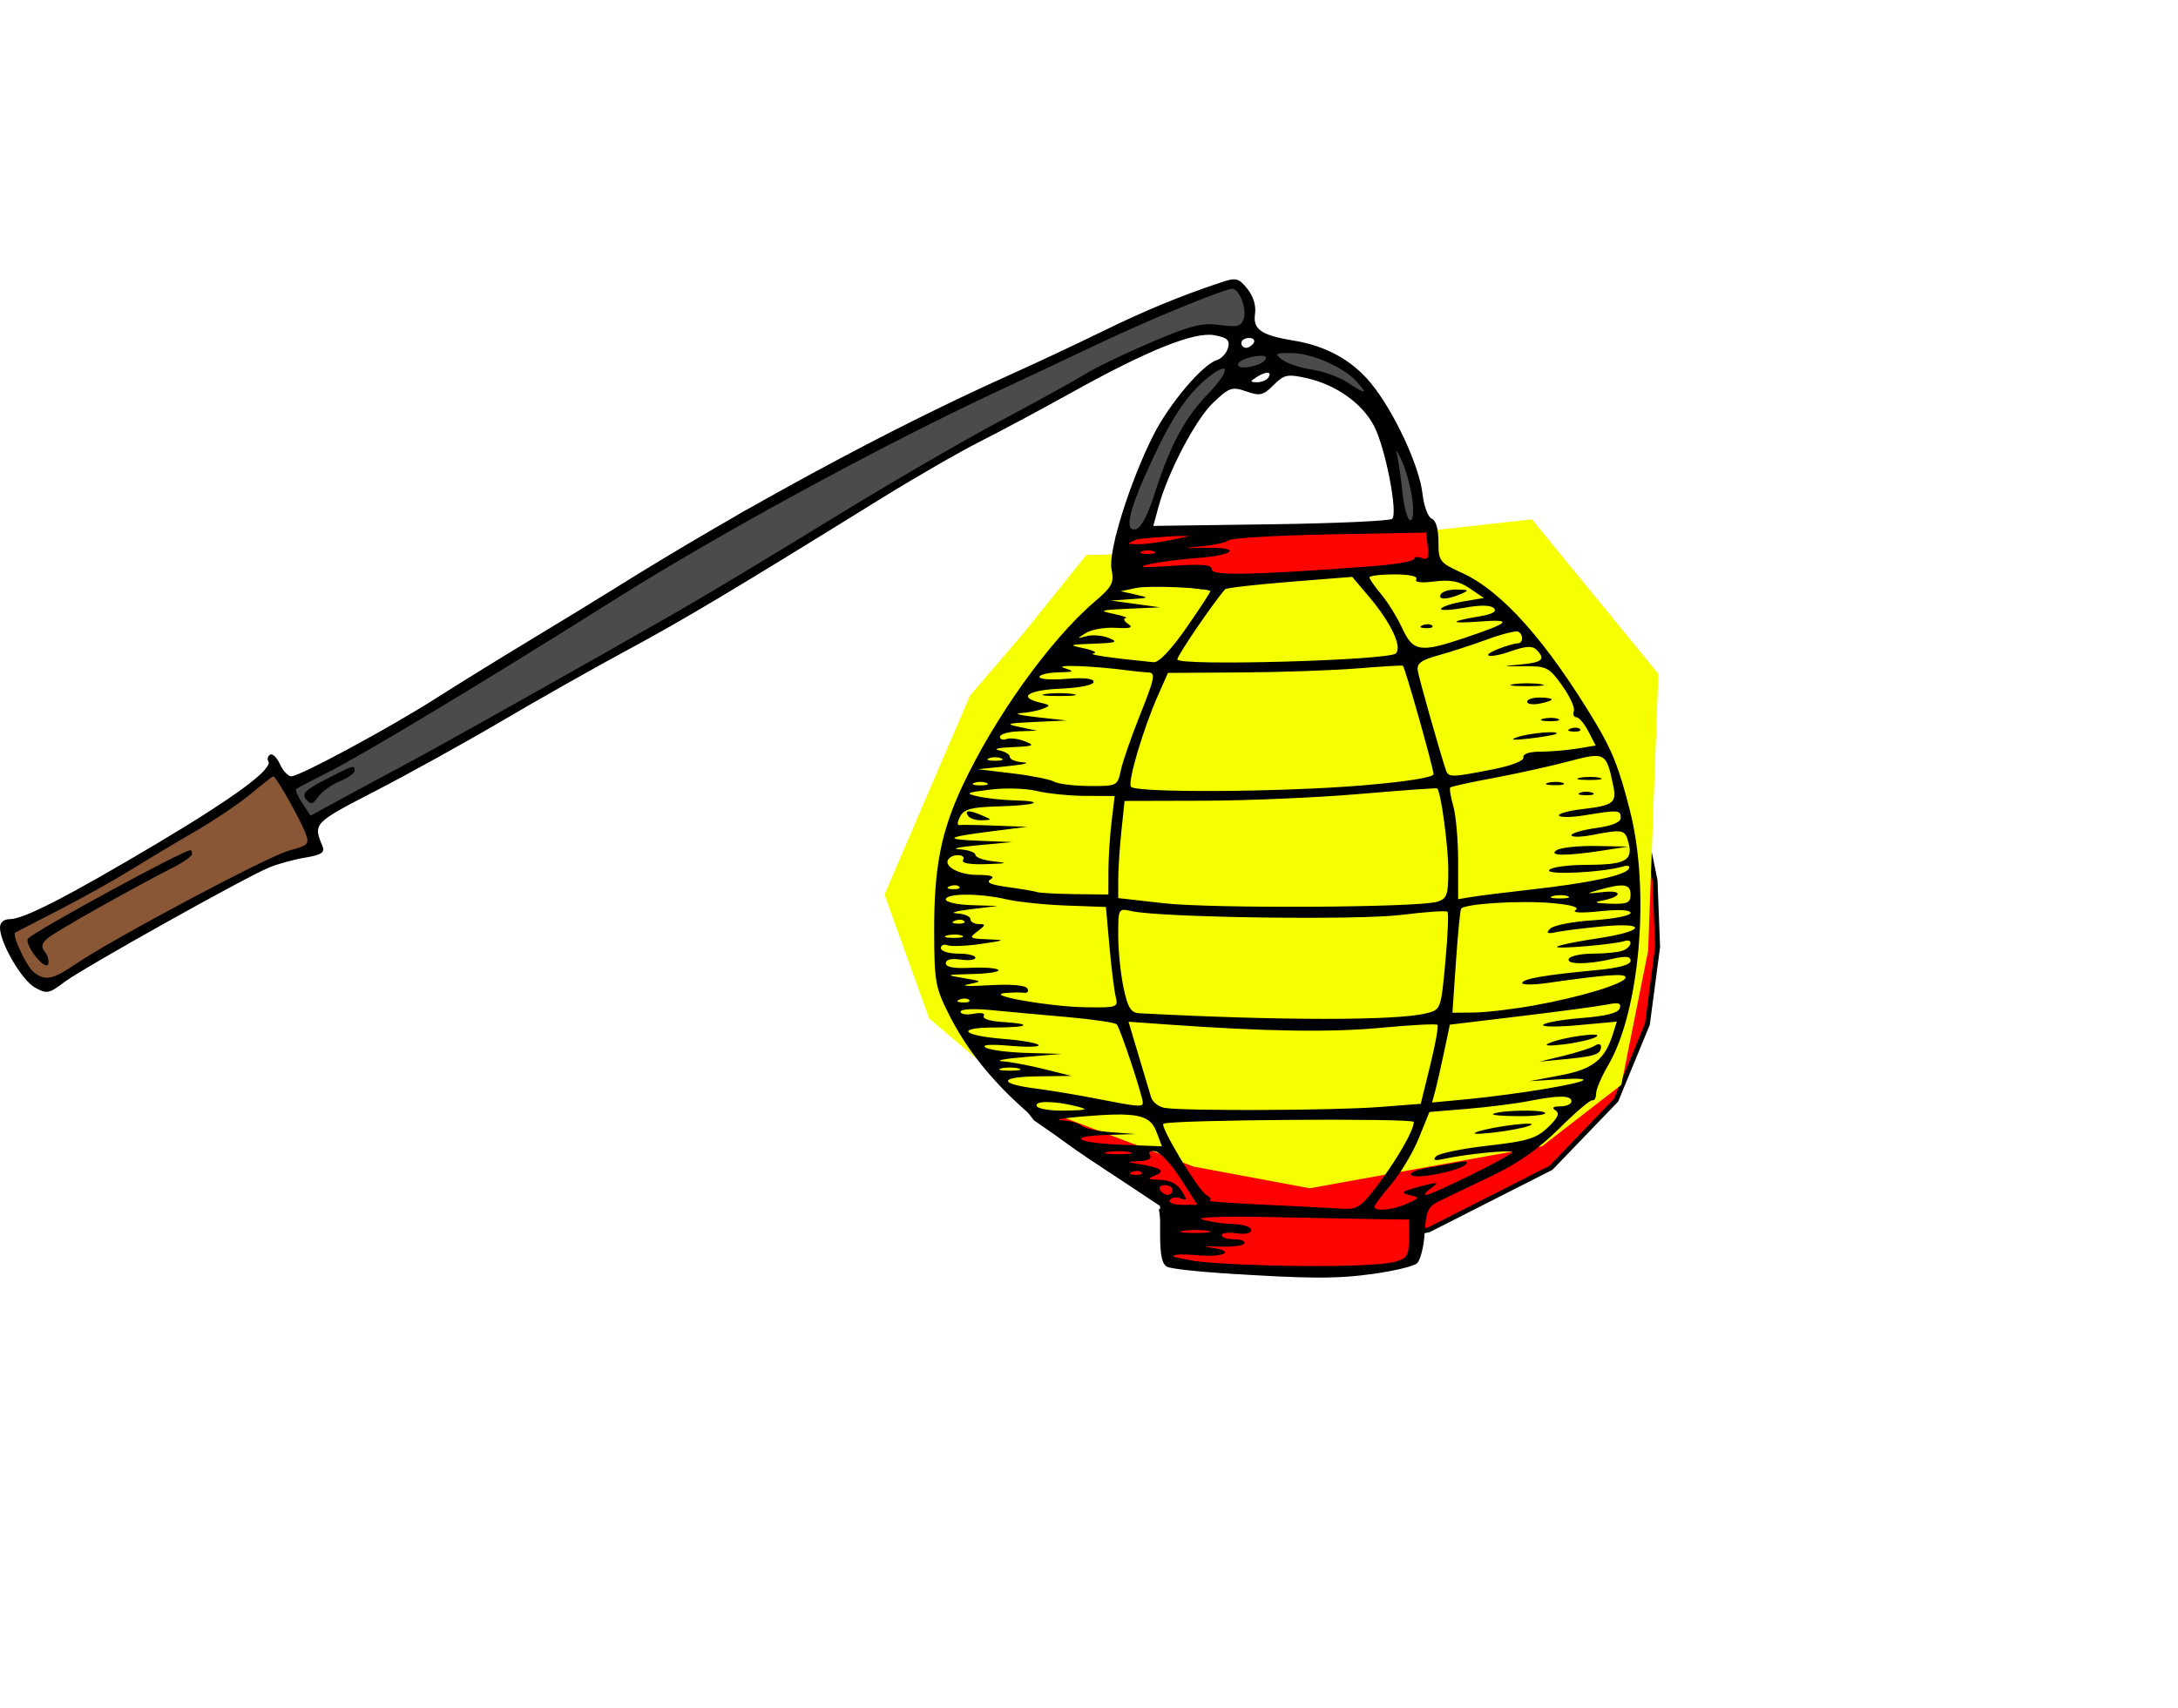<?xml version="1.0" encoding="UTF-8" standalone="no"?>
<!-- Created with Inkscape (http://www.inkscape.org/) -->

<svg
   xmlns:dc="http://purl.org/dc/elements/1.1/"
   xmlns:cc="http://creativecommons.org/ns#"
   xmlns:rdf="http://www.w3.org/1999/02/22-rdf-syntax-ns#"
   xmlns:svg="http://www.w3.org/2000/svg"
   xmlns="http://www.w3.org/2000/svg"
   xmlns:sodipodi="http://sodipodi.sourceforge.net/DTD/sodipodi-0.dtd"
   xmlns:inkscape="http://www.inkscape.org/namespaces/inkscape"
   id="svg11088"
   version="1.1"
   inkscape:version="0.48.4 r9939"
   width="500.076"
   height="392.21"
   sodipodi:docname="Lantern.svg">
  <defs
     id="defs11092">
    <filter
       inkscape:collect="always"
       id="filter11774"
       x="-0.307"
       width="1.615"
       y="-0.409"
       height="1.817"
       color-interpolation-filters="sRGB">
      <feGaussianBlur
         inkscape:collect="always"
         stdDeviation="4.931"
         id="feGaussianBlur11776" />
    </filter>
    <filter
       id="filter11778"
       inkscape:label="Glow"
       width="1.55"
       height="1.5"
       x="-0.25"
       y="-0.25"
       inkscape:menu="Shadows and Glows"
       inkscape:menu-tooltip="Glow of object's own color at the edges"
       color-interpolation-filters="sRGB">
      <feGaussianBlur
         id="feGaussianBlur11780"
         in="SourceAlpha"
         stdDeviation="2.821"
         result="blur" />
      <feColorMatrix
         id="feColorMatrix11782"
         result="bluralpha"
         type="matrix"
         values="-1 0 0 0 1 0 -1 0 0 1 0 0 -1 0 1 0 0 0 0.5 0 " />
      <feOffset
         id="feOffset11784"
         in="bluralpha"
         dx="4"
         dy="4"
         result="offsetBlur" />
      <feMerge
         id="feMerge11786"
         result="fbSourceGraphic">
        <feMergeNode
           id="feMergeNode11788"
           in="offsetBlur" />
        <feMergeNode
           id="feMergeNode11790"
           in="SourceGraphic" />
      </feMerge>
      <feColorMatrix
         result="fbSourceGraphicAlpha"
         in="fbSourceGraphic"
         values="0 0 0 -1 0 0 0 0 -1 0 0 0 0 -1 0 0 0 0 1 0"
         id="feColorMatrix11806" />
      <feGaussianBlur
         id="feGaussianBlur11808"
         stdDeviation="5"
         result="result91"
         in="fbSourceGraphic" />
      <feComposite
         id="feComposite11810"
         in2="result91"
         in="fbSourceGraphic"
         operator="over" />
    </filter>
    <filter
       inkscape:collect="always"
       id="filter11838"
       x="-0.671"
       width="2.343"
       y="-0.776"
       height="2.553"
       color-interpolation-filters="sRGB">
      <feGaussianBlur
         inkscape:collect="always"
         stdDeviation="43.94"
         id="feGaussianBlur11840" />
    </filter>
  </defs>
  <sodipodi:namedview
     pagecolor="#ffffff"
     bordercolor="#666666"
     borderopacity="1"
     objecttolerance="10"
     gridtolerance="10"
     guidetolerance="10"
     inkscape:pageopacity="0"
     inkscape:pageshadow="2"
     inkscape:window-width="1254"
     inkscape:window-height="740"
     id="namedview11090"
     showgrid="false"
     inkscape:zoom="0.68192216"
     inkscape:cx="247.35479"
     inkscape:cy="196.56283"
     inkscape:window-x="3"
     inkscape:window-y="22"
     inkscape:window-maximized="0"
     inkscape:current-layer="svg11088"
     fit-margin-top="0"
     fit-margin-left="0"
     fit-margin-right="0"
     fit-margin-bottom="0" />
  <path
     style="fill:#895735;fill-opacity:1;stroke:none"
     d="m 1.076,213.698 5.278,8.797 4.692,4.105 35.186,-20.525 17.007,-7.624 9.383,-3.519 -10.556,-19.939 -5.278,7.624 -15.834,8.797 -23.458,14.075 z"
     id="path11100"
     inkscape:connector-curvature="0" />
  <path
     style="fill:#4b4b4b;fill-opacity:1;stroke:none"
     d="m 66.171,179.685 4.692,10.556 10.556,-6.451 58.057,-32.841 49.261,-29.322 66.267,-37.532 20.525,-8.21 9.53,0.733 2.492,-4.252 -2.639,-7.037 -16.42,4.692 -40.464,18.18 -57.471,29.322 -49.847,31.668 -37.532,22.871 z"
     id="path11610"
     inkscape:connector-curvature="0"
     sodipodi:nodetypes="cccccccccccccccc" />
  <path
     style="fill:#4b4b4b;fill-opacity:1;stroke:none"
     d="m 257.612,122.743 7.464,-1.244 -1.244,-2.073 5.805,-15.343 7.464,-10.367 4.976,-7.464 12.026,-2.488 14.099,4.147 9.538,10.367 3.732,21.978 6.22,-0.415 -4.976,-16.587 -10.782,-17.831 -9.123,-4.147 -12.026,-1.659 -8.708,2.488 -10.58,9.68 -11.397,20.177 z"
     id="path11612"
     inkscape:connector-curvature="0"
     sodipodi:nodetypes="ccccccccccccccccccc" />
  <path
     style="fill:#ff0000;fill-opacity:1;stroke:#000000;stroke-width:1px;stroke-linecap:butt;stroke-linejoin:miter;stroke-opacity:1;filter:url(#filter11778)"
     d="m 231.64,114.052 17.757,1.296 29.553,-1.944 15.036,-1.167 8.555,3.759 8.166,7.907 5.833,5.703 11.406,16.98 4.277,10.888 2.981,14.647 0.518,13.48 -2.074,15.684 -6.351,15.424 -13.221,13.739 -24.757,12.573 -4.407,0.907 -44.847,-1.167 -2.852,-3.5 -12.702,-8.425 -15.036,-10.369 -10.24,-13.091 -4.666,-9.98 -1.167,-12.832 2.074,-15.295 5.055,-14.517 6.481,-11.147 13.999,-18.276 z"
     id="path11614"
     inkscape:connector-curvature="0"
     transform="matrix(1.131,0,0,1.131,-3.633,3.032)" />
  <path
     style="fill:#f6ff00;fill-opacity:1;stroke:none;filter:url(#filter11774)"
     d="m 250.395,197.488 -4.033,7.699 0.367,12.098 9.165,4.033 18.697,0.367 7.332,-2.933 2.933,-9.532 0,-10.632 -10.998,-4.033 -13.565,-1.833 z"
     id="path11768"
     inkscape:connector-curvature="0"
     transform="matrix(1.131,0,0,1.131,-3.633,3.032)" />
  <path
     style="fill:#f6ff00;fill-opacity:1;stroke:none;filter:url(#filter11838)"
     d="m 245.509,234.206 -32.923,-12.443 -20.739,-17.628 -9.073,-25.146 17.369,-40.44 10.888,-12.702 12.702,-15.813 31.886,-0.778 58.587,-6.481 25.664,31.367 -2.074,56.254 -5.444,27.219 -16.072,12.443 -47.18,8.555 z"
     id="path11812"
     inkscape:connector-curvature="0"
     transform="matrix(1.131,0,0,1.131,-3.633,3.032)" />
  <path
     style="fill:#ff0400;fill-opacity:1;stroke:#000000;stroke-width:1.131px;stroke-linecap:butt;stroke-linejoin:miter;stroke-opacity:1"
     d="m 266.735,278.246 1.659,10.782 14.514,2.903 31.93,0 9.538,-2.073 0,-11.611 -11.196,0.829 z"
     id="path11842"
     inkscape:connector-curvature="0" />
  <path
     style="fill:#ff0400;fill-opacity:1;stroke:#000000;stroke-width:1.131px;stroke-linecap:butt;stroke-linejoin:miter;stroke-opacity:1"
     d="m 256.783,123.572 0.829,8.293 18.246,2.903 29.857,-3.317 24.051,-1.244 -1.659,-9.952 -17.002,0.415 -34.003,1.244 z"
     id="path11844"
     inkscape:connector-curvature="0" />
  <path
     style="fill:#000000"
     d="m 280.502,292.396 c -5.91,-0.384 -11.509,-1.026 -12.442,-1.426 -1.247,-0.534 -1.697,-2.581 -1.697,-7.716 l 0,-6.989 -8.524,-5.158 c -20.512,-12.412 -32.891,-24.198 -39.871,-37.96 -3.205,-6.319 -3.445,-7.644 -3.479,-19.229 -0.044,-14.544 1.532,-22.739 6.376,-33.164 7.323,-15.762 20.205,-33.777 30.382,-42.488 4.135,-3.539 4.591,-4.406 3.966,-7.533 -0.812,-4.06 4.171,-20.024 9.62,-30.818 3.607,-7.146 11.207,-16.147 14.521,-17.199 1.12,-0.355 2.294,-1.634 2.61,-2.841 0.46,-1.757 -0.162,-2.333 -3.117,-2.887 -4.612,-0.865 -15.338,3.441 -32.859,13.193 -6.834,3.804 -16.243,8.839 -20.909,11.189 -4.666,2.35 -14.944,8.275 -22.841,13.167 -34.206,21.188 -45.251,27.786 -58.033,34.668 -7.465,4.019 -20.445,11.352 -28.843,16.295 -8.398,4.943 -21.541,12.224 -29.205,16.18 -14.185,7.322 -14.279,7.419 -12.131,12.615 0.621,1.503 -0.157,2.024 -3.998,2.673 -2.623,0.443 -6.349,1.467 -8.278,2.276 -5.783,2.423 -42.8,23.147 -46.948,26.284 -3.563,2.695 -4.07,2.789 -6.787,1.267 C 4.994,225.101 0.021,216.586 4.7031068e-5,213.07 -0.007,211.831 0.847,211.09 2.283,211.09 c 3.176,0 13.35,-5.233 33.708,-17.339 17.663,-10.503 26.695,-17.153 25.632,-18.873 -0.326,-0.527 -0.149,-1.232 0.392,-1.566 0.541,-0.335 1.557,0.648 2.256,2.184 0.7,1.536 1.875,2.792 2.613,2.792 1.939,0 22.634,-11.163 33.207,-17.913 4.977,-3.177 14.648,-9.155 21.491,-13.285 6.843,-4.13 15.496,-9.417 19.229,-11.75 30.091,-18.809 63.281,-36.781 90.488,-48.998 6.221,-2.793 16.005,-7.383 21.741,-10.199 9.693,-4.758 18.012,-8.197 27.319,-11.293 3.46,-1.151 4.023,-1.014 6.031,1.466 1.38,1.705 2.045,3.893 1.764,5.808 -0.516,3.517 1.45,4.881 8.748,6.069 7.535,1.226 13.52,4.512 17.854,9.801 5.32,6.492 11.13,18.956 11.862,25.442 0.316,2.802 1.267,5.361 2.113,5.686 0.955,0.367 1.539,2.369 1.539,5.283 0,4.517 0.207,4.788 5.532,7.231 9.064,4.158 19.261,15.614 30.448,34.21 3.946,6.559 5.526,10.585 8.017,20.437 4.63,18.308 2.252,45.945 -5.02,58.354 -1.53,2.612 -2.783,5.548 -2.783,6.526 0,0.978 -0.382,1.665 -0.848,1.528 -0.467,-0.138 -3.907,2.789 -7.644,6.504 -4.739,4.71 -9.532,8.054 -15.835,11.048 -4.972,2.361 -10.312,4.923 -11.867,5.693 -2.384,1.179 -2.881,2.311 -3.166,7.208 -0.186,3.195 -0.994,6.353 -1.795,7.018 -0.801,0.665 -5.281,1.741 -9.955,2.391 -8.501,1.182 -14.708,1.155 -34.852,-0.156 z m 39.871,-2.636 c 2.711,-0.758 3.111,-1.434 3.111,-5.271 l 0,-4.402 -5.373,-0.064 c -2.955,-0.035 -14.28,-0.257 -25.167,-0.492 -11.479,-0.249 -18.606,-0.032 -16.967,0.516 1.555,0.52 4.736,0.996 7.069,1.058 2.333,0.062 4.242,0.68 4.242,1.372 0,0.756 -1.356,1.06 -3.393,0.761 -1.866,-0.274 -3.393,-0.077 -3.393,0.437 0,0.514 1.303,0.935 2.895,0.935 1.592,0 2.625,0.436 2.296,0.968 -0.329,0.533 -3.031,0.854 -6.005,0.715 -2.974,-0.139 -3.742,-0.035 -1.707,0.232 6.073,0.797 3.086,2.328 -3.383,1.735 -3.285,-0.301 -5.599,-0.152 -5.142,0.333 1.966,2.087 44.164,3.053 50.918,1.165 z m -42.966,-7.076 c -1.391,-0.268 -3.936,-0.275 -5.656,-0.015 -1.719,0.26 -0.581,0.48 2.529,0.488 3.111,0.008 4.517,-0.204 3.126,-0.473 z m 39.122,-10.798 c 4.504,-6.038 8.086,-12.337 8.086,-14.218 0,-0.915 -56.447,-0.503 -57.507,0.42 -0.777,0.677 7.988,15.24 9.813,16.306 1.036,0.605 1.374,1.218 0.752,1.363 -0.622,0.145 5.231,0.566 13.008,0.936 7.776,0.37 15.777,0.776 17.778,0.902 3.182,0.2 4.197,-0.518 8.069,-5.709 z m 6.505,4.549 c 3.009,-1.371 3.016,-1.398 0.49,-1.994 -2.107,-0.498 -1.687,-0.837 2.376,-1.918 4.35,-1.158 4.676,-1.122 2.741,0.297 -1.208,0.886 -1.774,1.611 -1.259,1.611 1.431,0 19.856,-9.112 19.856,-9.82 0,-0.632 -10.7,0.427 -15.835,1.567 -2.011,0.446 -2.497,0.271 -1.681,-0.608 0.63,-0.68 5.966,-1.782 11.857,-2.449 9.136,-1.035 11.172,-1.655 13.844,-4.215 2.3,-2.204 2.756,-3.24 1.716,-3.901 -0.945,-0.6 -0.569,-0.905 1.128,-0.917 1.4,-0.009 2.545,-0.526 2.545,-1.148 0,-1.415 -2.873,-1.433 -9.841,-0.065 -2.986,0.586 -9.33,1.389 -14.099,1.784 l -8.67,0.718 -2.451,6.038 c -1.348,3.321 -4.191,8.071 -6.317,10.555 -2.126,2.484 -3.866,4.818 -3.866,5.185 0,1.146 4.276,0.733 7.468,-0.721 z m 0.968,-6.605 c -0.32,-0.517 1.342,-1.25 3.692,-1.628 2.35,-0.378 5.546,-0.949 7.101,-1.268 1.834,-0.376 2.43,-0.197 1.697,0.512 -1.619,1.563 -11.796,3.506 -12.489,2.385 z m 15.317,-9.944 c 3.934,-1.286 14.712,-2.529 11.877,-1.37 -1.244,0.509 -5.062,1.233 -8.483,1.609 -3.825,0.421 -5.132,0.329 -3.393,-0.239 z m 3.488,-4.018 c 0.86,-0.85 11.129,-1.13 11.934,-0.325 0.435,0.435 -2.178,0.791 -5.807,0.791 -3.629,0 -6.386,-0.21 -6.127,-0.466 z m -71.688,14.887 c -2.087,-3.266 -4.707,-6.114 -5.823,-6.33 -1.247,-0.241 -1.734,0.086 -1.263,0.848 0.48,0.776 -0.421,1.297 -2.411,1.394 -3.025,0.147 -3.042,0.176 -0.35,0.621 5.347,0.883 6.461,1.631 3.959,2.66 -1.919,0.789 -1.746,0.942 1.142,1.01 2.197,0.051 3.941,0.94 4.919,2.506 1.32,2.114 1.287,2.339 -0.257,1.746 -0.975,-0.374 -2.073,-0.193 -2.441,0.402 -0.37,0.599 0.89,1.082 2.825,1.082 l 3.493,0 -3.794,-5.938 z m -1.928,2.545 c 0,-0.622 -0.794,-1.131 -1.763,-1.131 -0.97,0 -1.449,0.509 -1.064,1.131 0.384,0.622 1.178,1.131 1.763,1.131 0.585,0 1.064,-0.509 1.064,-1.131 z m -7.093,-4.077 c -0.376,-0.376 -1.351,-0.416 -2.168,-0.089 -0.902,0.361 -0.634,0.629 0.683,0.683 1.192,0.049 1.86,-0.218 1.485,-0.594 z m -2.804,-4.639 c -1.4,-0.27 -3.69,-0.27 -5.09,0 -1.4,0.27 -0.255,0.49 2.545,0.49 2.799,0 3.945,-0.221 2.545,-0.49 z m 6.222,-4.686 c -1.486,-3.936 -4.515,-4.544 -17.251,-3.462 -4.355,0.37 -6.365,0.753 -4.468,0.85 1.897,0.098 3.933,0.656 4.524,1.241 0.591,0.585 3.62,1.257 6.73,1.493 l 5.656,0.43 -6.571,0.204 c -9.514,0.295 -7.068,1.839 3.573,2.256 l 9.077,0.355 -1.271,-3.367 z m -18.382,-5.827 c -5.103,-1.298 -9.851,-1.298 -9.049,0 0.384,0.622 3.341,1.071 6.571,0.997 5.043,-0.115 5.393,-0.256 2.478,-0.997 z m 69.511,0.171 9.562,-0.736 2.17,-8.816 c 1.194,-4.849 1.943,-9.043 1.664,-9.322 -0.278,-0.278 -6.064,0.021 -12.856,0.664 -11.514,1.091 -26.505,0.869 -48.792,-0.722 l -9.28,-0.662 2.301,7.732 c 1.266,4.253 2.567,8.594 2.891,9.648 0.324,1.054 1.683,2.13 3.02,2.391 3.869,0.756 38.82,0.631 49.319,-0.177 z m -54.256,-1.019 c -0.028,-1.582 -5.237,-17.223 -5.984,-17.97 -0.408,-0.408 -5.461,-1.156 -11.228,-1.662 -5.767,-0.506 -13.666,-1.229 -17.555,-1.607 -4.089,-0.397 -7.069,-0.244 -7.069,0.363 0,0.578 1.348,0.793 2.996,0.478 1.746,-0.334 2.718,-0.123 2.33,0.505 -0.373,0.603 1.407,1.2 4.04,1.356 7.428,0.438 6.448,1.288 -1.485,1.288 -9.158,0 -7.661,1.875 2.102,2.632 3.935,0.305 7.498,0.925 7.918,1.377 0.42,0.452 -2.511,0.538 -6.513,0.192 -4.545,-0.394 -6.668,-0.245 -5.656,0.395 0.891,0.564 5.183,1.125 9.538,1.246 l 7.918,0.221 -8.483,0.724 c -4.666,0.398 -6.956,0.837 -5.09,0.975 1.866,0.138 6.193,0.95 9.614,1.804 l 6.221,1.553 -7.702,0.096 c -8.922,0.111 -9.222,1.688 -0.532,2.796 3.284,0.419 9.534,1.461 13.889,2.315 9.706,1.905 10.749,1.995 10.73,0.923 z m 91.989,-3.088 c 10.786,-1.812 12.273,-2.789 3.41,-2.242 l -6.592,0.407 7.166,-1.356 c 7.427,-1.405 10.157,-3.598 12.03,-9.663 l 0.819,-2.652 -8.876,0.81 c -4.882,0.445 -8.484,0.398 -8.004,-0.105 0.479,-0.503 4.511,-1.201 8.959,-1.551 5.462,-0.43 8.256,-1.147 8.607,-2.21 0.395,-1.195 -0.265,-1.412 -2.738,-0.901 -1.792,0.37 -10.686,1.568 -19.765,2.661 l -16.507,1.987 -1.317,6.266 c -0.724,3.446 -1.642,7.47 -2.04,8.942 l -0.723,2.676 8.367,-0.792 c 4.602,-0.436 12.344,-1.46 17.204,-2.277 z m 4.736,-7.693 c 3.111,-0.758 6.292,-1.79 7.069,-2.293 0.799,-0.517 1.414,-0.423 1.414,0.216 0,1.739 -1.317,2.211 -7.983,2.858 l -6.156,0.598 5.656,-1.378 z m -3.393,-2.891 c 3.272,-1.42 12.847,-2.686 10.745,-1.421 -0.933,0.562 -4.242,1.332 -7.352,1.712 -3.603,0.44 -4.835,0.334 -3.393,-0.291 z m -121.876,5.823 c -1.089,-0.284 -2.87,-0.284 -3.959,0 -1.089,0.284 -0.198,0.517 1.979,0.517 2.177,0 3.068,-0.233 1.979,-0.517 z m 93.599,-12.648 c 3.384,-0.837 3.396,-0.871 4.412,-11.821 0.56,-6.04 0.78,-11.221 0.487,-11.514 -0.292,-0.292 -5.078,0.035 -10.633,0.728 -9.995,1.246 -55.178,0.614 -61.85,-0.865 -3.103,-0.688 -3.111,-0.675 -3.111,5.607 0,3.463 0.551,8.867 1.225,12.008 0.998,4.654 1.679,5.735 3.676,5.84 32.439,1.706 58.936,1.713 65.793,0.017 z m 24.679,-1.801 c 10.792,-1.924 21.13,-5.082 21.13,-6.456 0,-0.967 -4.572,-0.644 -17.815,1.26 -3.266,0.47 -5.938,0.487 -5.938,0.038 0,-0.951 5.209,-1.866 16.684,-2.93 5.405,-0.502 8.2,-1.243 8.2,-2.176 0,-1.056 -1.076,-1.165 -4.242,-0.43 -5.788,1.344 -10.756,1.298 -9.897,-0.092 0.384,-0.622 2.918,-1.131 5.63,-1.131 2.712,0 5.736,-0.309 6.72,-0.687 2.103,-0.807 2.451,-2.842 0.375,-2.194 -2.57,0.802 -16.117,1.937 -15.476,1.297 0.345,-0.345 4.542,-1.21 9.325,-1.922 10.856,-1.615 11.678,-3.739 1.062,-2.747 -4.199,0.392 -8.907,0.978 -10.463,1.301 -2.213,0.46 -2.533,0.288 -1.474,-0.789 0.745,-0.757 5.198,-1.624 9.897,-1.925 4.699,-0.302 8.543,-1.056 8.543,-1.677 0,-0.71 -2.624,-0.852 -7.069,-0.383 -4.208,0.443 -6.463,0.34 -5.572,-0.255 0.984,-0.657 -0.858,-1.213 -5.373,-1.623 -7.284,-0.66 -20.241,0.147 -20.899,1.302 -0.216,0.379 -0.751,5.906 -1.19,12.282 l -0.798,11.594 4.898,-0.04 c 2.694,-0.022 8.878,-0.749 13.742,-1.616 z m -95.957,-2.021 c -0.345,-1.4 -0.991,-6.609 -1.435,-11.577 l -0.809,-9.032 -9.049,-0.327 c -4.977,-0.18 -11.183,-0.824 -13.791,-1.431 -6.154,-1.432 -13.921,-1.416 -13.921,0.028 0,0.622 2.672,1.214 5.938,1.315 l 5.938,0.184 -6.221,0.762 c -3.422,0.419 -4.821,0.845 -3.111,0.947 1.711,0.101 3.111,0.693 3.111,1.315 0,0.622 0.861,1.131 1.913,1.131 1.668,0 1.632,0.213 -0.283,1.661 -2.055,1.554 -1.905,1.672 2.329,1.838 4.257,0.167 4.164,0.229 -1.588,1.065 -3.362,0.488 -6.798,0.625 -7.635,0.303 -0.837,-0.321 -1.522,-0.021 -1.522,0.668 0,0.689 1.781,1.252 3.959,1.252 2.177,0 3.959,0.421 3.959,0.935 0,0.514 -1.527,0.711 -3.393,0.437 -2.145,-0.315 -3.393,-0.003 -3.393,0.845 0,0.897 1.87,1.244 5.629,1.045 3.096,-0.164 5.98,0.052 6.41,0.482 0.429,0.429 -2.231,0.853 -5.912,0.941 -6.237,0.15 -6.385,0.212 -2.168,0.919 4.495,0.753 4.502,0.763 1.131,1.46 -1.866,0.386 0.266,0.481 4.739,0.211 5.071,-0.306 8.414,-0.036 8.88,0.717 0.411,0.665 0.059,1.114 -0.781,0.999 -0.84,-0.115 -2.8,-0.084 -4.355,0.069 -4.816,0.475 10.152,3.126 18.402,3.259 7.397,0.119 7.635,0.037 7.03,-2.422 z m -33.656,0.731 c -0.376,-0.376 -1.351,-0.416 -2.168,-0.089 -0.902,0.361 -0.634,0.629 0.683,0.683 1.192,0.049 1.86,-0.218 1.485,-0.594 z M 17.317,221.439 c 8.572,-5.845 44.222,-24.807 49.084,-26.107 4.501,-1.203 4.705,-1.436 3.668,-4.165 -1.181,-3.105 -6.723,-12.879 -7.304,-12.879 -0.193,0 -2.508,1.802 -5.144,4.004 -2.636,2.202 -8.41,6.099 -12.832,8.661 -4.422,2.561 -11.093,6.554 -14.826,8.873 -3.733,2.319 -11.113,6.438 -16.401,9.154 -5.288,2.716 -9.81,5.049 -10.049,5.185 -0.845,0.479 2.504,7.69 4.219,9.085 2.575,2.095 4.351,1.759 9.585,-1.81 z m -9.22,-1.88 c -1.385,-1.76 -2.121,-3.575 -1.637,-4.031 2.278,-2.148 35.587,-20.273 37.257,-20.273 0.212,0 0.385,0.393 0.385,0.874 0,0.481 -1.909,1.85 -4.242,3.042 -9.925,5.074 -27.015,14.701 -28.839,16.245 -1.472,1.246 -1.661,2.051 -0.741,3.159 0.679,0.818 1.032,2.094 0.785,2.835 -0.261,0.784 -1.503,0.008 -2.967,-1.852 z m 212.761,-4.686 c -0.766,-0.31 -2.293,-0.329 -3.393,-0.042 -1.101,0.287 -0.474,0.54 1.392,0.563 1.866,0.023 2.767,-0.212 2.001,-0.521 z m 0.52,-3.335 c -0.376,-0.376 -1.351,-0.416 -2.168,-0.089 -0.902,0.361 -0.634,0.629 0.683,0.683 1.192,0.049 1.86,-0.218 1.485,-0.594 z m 108.609,-4.443 c 2.252,-0.702 2.545,-1.542 2.545,-7.294 0,-5.553 -1.701,-18.038 -2.553,-18.739 -0.151,-0.124 -8.164,0.452 -17.807,1.28 -9.643,0.828 -25.731,1.527 -35.751,1.554 l -18.219,0.048 -0.727,6.953 c -0.4,3.824 -0.727,8.844 -0.727,11.156 l 0,4.203 10.463,1.183 c 11.099,1.255 58.479,0.996 62.776,-0.344 z m 44.396,-1.661 c 0,-2.441 -1.587,-2.665 -7.352,-1.036 -3.039,0.859 -2.931,0.908 1.033,0.473 4.746,-0.521 4.359,1.144 -0.468,2.01 -1.811,0.325 -1.1,0.563 1.979,0.661 4.104,0.132 4.807,-0.177 4.807,-2.108 z m -22.784,-1.151 c 13.235,-1.484 21.42,-3.211 22.35,-4.717 0.435,-0.703 -0.118,-0.918 -1.404,-0.545 -4.711,1.367 -17.584,1.985 -16.857,0.809 0.402,-0.65 4.136,-1.19 8.299,-1.199 9.128,-0.021 10.97,-0.936 9.962,-4.951 -0.805,-3.208 -1.203,-3.3 -8.332,-1.921 -2.644,0.511 -4.807,0.537 -4.807,0.057 0,-0.48 2.545,-1.223 5.656,-1.651 3.737,-0.514 5.656,-1.318 5.656,-2.368 0,-1.783 -0.591,-1.824 -8.241,-0.565 -2.977,0.49 -5.637,0.529 -5.91,0.087 -0.273,-0.442 2.048,-1.105 5.157,-1.473 7.46,-0.883 8.144,-1.421 7.229,-5.685 -1.591,-7.415 -1.802,-7.522 -10.369,-5.257 -4.213,1.114 -11.92,2.815 -17.125,3.78 -5.205,0.965 -9.65,1.942 -9.878,2.169 -0.228,0.228 0.087,2.158 0.698,4.29 0.611,2.132 1.112,7.812 1.112,12.622 l 0,8.745 3.111,-0.519 c 1.711,-0.286 7.873,-1.053 13.694,-1.706 z m 5.818,-9.029 c 0.933,-0.603 5.005,-1.036 9.049,-0.963 l 7.352,0.134 -5.656,0.881 c -8.449,1.316 -12.83,1.295 -10.745,-0.052 z m 5.373,-13.191 c 0.778,-0.314 2.05,-0.314 2.828,0 0.778,0.314 0.141,0.571 -1.414,0.571 -1.555,0 -2.192,-0.257 -1.414,-0.571 z m -7.331,-2.297 c 1.101,-0.287 2.628,-0.268 3.393,0.042 0.766,0.31 -0.135,0.544 -2.001,0.521 -1.866,-0.023 -2.493,-0.277 -1.392,-0.563 z m 7.344,-1.147 c 1.407,-0.271 3.443,-0.26 4.524,0.023 1.081,0.283 -0.07,0.504 -2.558,0.492 -2.488,-0.013 -3.373,-0.244 -1.966,-0.515 z m -2.819,27.204 c -0.766,-0.31 -2.293,-0.329 -3.393,-0.042 -1.101,0.287 -0.474,0.54 1.392,0.563 1.866,0.023 2.767,-0.212 2.001,-0.521 z m -105.487,-5.762 c 0.006,-2.955 0.331,-8.045 0.723,-11.311 l 0.713,-5.938 -6.661,-0.027 c -3.664,-0.015 -8.697,-0.522 -11.186,-1.127 -2.488,-0.605 -7.324,-0.749 -10.745,-0.32 -5.548,0.696 -5.854,0.864 -2.828,1.559 1.866,0.428 5.641,0.839 8.389,0.913 7.522,0.202 5.012,1.147 -3.68,1.386 -6.163,0.17 -7.852,0.617 -8.765,2.323 -0.622,1.162 -0.727,2.045 -0.234,1.963 0.493,-0.083 4.205,-0.025 8.249,0.127 l 7.352,0.277 -7.918,1.002 c -10.818,1.368 -11.466,1.876 -2.828,2.216 l 7.352,0.289 -7.918,0.732 c -4.355,0.402 -6.263,0.822 -4.242,0.931 2.022,0.11 3.676,0.678 3.676,1.263 0,0.585 1.909,1.262 4.242,1.507 3.446,0.361 3.116,0.479 -1.763,0.634 -3.759,0.119 -5.744,-0.233 -5.306,-0.941 0.769,-1.244 -2.002,-1.58 -3.195,-0.387 -1.626,1.626 2.032,3.781 6.444,3.797 3.201,0.012 4.164,0.337 3.064,1.033 -1.129,0.715 0.043,1.239 3.959,1.768 3.06,0.414 6.073,0.927 6.695,1.14 0.622,0.213 4.567,0.427 8.766,0.477 l 7.635,0.089 0.01,-5.373 z m -32.246,-12.725 c -0.827,-1.338 0.28,-1.338 3.393,0 2.181,0.937 2.173,0.975 -0.216,1.052 -1.363,0.044 -2.793,-0.429 -3.177,-1.052 z m -2.003,16.283 c -0.376,-0.376 -1.351,-0.416 -2.168,-0.089 -0.902,0.361 -0.634,0.629 0.683,0.683 1.192,0.049 1.86,-0.218 1.485,-0.594 z M 92.173,176.042 c 8.903,-4.742 41.157,-22.848 63.342,-35.558 6.221,-3.564 22,-13.052 35.064,-21.084 13.064,-8.032 30.625,-18.248 39.023,-22.701 8.398,-4.453 17.137,-9.276 19.42,-10.717 2.283,-1.441 9.1,-4.734 15.149,-7.319 9.197,-3.929 11.796,-4.59 15.86,-4.033 4.145,0.568 4.964,0.344 5.556,-1.522 0.7,-2.207 -1.06,-6.799 -2.607,-6.799 -1.784,0 -19.013,7.051 -29.979,12.269 -6.338,3.016 -16.868,7.974 -23.4,11.017 -26.831,12.502 -64.287,32.862 -88.226,47.955 -29.156,18.383 -58.025,35.785 -65.969,39.767 -3.843,1.926 -7.184,3.681 -7.424,3.899 -0.24,0.218 0.407,1.683 1.438,3.256 l 1.874,2.859 5.915,-3.234 c 3.253,-1.779 9.987,-5.403 14.963,-8.054 z m -21.901,7.524 c -1.04,-1.254 -0.165,-2.144 4.47,-4.549 6.41,-3.326 6.686,-3.408 6.686,-1.996 0,0.547 -1.547,1.635 -3.438,2.418 -1.891,0.783 -4.11,2.383 -4.931,3.555 -1.247,1.78 -1.706,1.874 -2.786,0.572 z m 242.749,-3.208 c 9.833,-0.826 16.118,-1.825 16.118,-2.563 0,-1.39 -6.55,-24.587 -7.033,-24.905 -0.176,-0.116 -4.901,0.163 -10.499,0.619 -5.599,0.456 -17.664,0.874 -26.811,0.928 l -16.631,0.099 -2.312,5.226 c -3.324,7.515 -6.946,19.708 -6.208,20.901 0.91,1.472 34.51,1.281 53.376,-0.304 z m -86.529,-0.556 c -0.778,-0.314 -2.05,-0.314 -2.828,0 -0.778,0.314 -0.141,0.571 1.414,0.571 1.555,0 2.192,-0.257 1.414,-0.571 z m 30.864,-2.927 c 0.432,-2.022 2.469,-7.875 4.526,-13.008 3.219,-8.033 3.476,-9.345 1.849,-9.425 -1.04,-0.051 -3.163,-0.263 -4.719,-0.47 -7.73,-1.031 -17.281,-1.404 -14.704,-0.573 2.528,0.815 2.378,0.923 -1.414,1.024 -2.333,0.062 -4.242,0.536 -4.242,1.054 0,0.518 2.799,0.709 6.221,0.425 4.013,-0.333 6.221,-0.083 6.221,0.704 0,0.718 -3.137,1.357 -7.635,1.554 -7.493,0.328 -9.842,1.973 -4.591,3.214 2.337,0.553 2.394,0.701 0.54,1.414 -1.14,0.438 -3.43,0.882 -5.09,0.986 -1.66,0.105 0.036,0.528 3.769,0.941 l 6.787,0.751 -7.352,0.339 c -6.414,0.296 -6.847,0.445 -3.393,1.172 l 3.959,0.833 -4.242,0.149 c -2.333,0.082 -4.242,0.642 -4.242,1.245 0,0.603 0.669,0.839 1.488,0.525 0.818,-0.314 2.727,-0.076 4.242,0.529 2.389,0.955 2.005,1.13 -2.902,1.326 -3.111,0.124 -4.51,0.446 -3.111,0.716 1.4,0.27 2.545,0.964 2.545,1.543 0,0.579 1.4,1.138 3.111,1.243 1.711,0.105 0.057,0.501 -3.676,0.88 l -6.787,0.69 7.918,0.953 c 4.355,0.524 8.681,1.385 9.614,1.913 0.933,0.528 4.583,0.976 8.111,0.995 6.331,0.034 6.424,-0.013 7.2,-3.642 z M 240.065,159.381 c 1.711,-0.259 4.51,-0.259 6.221,0 1.711,0.259 0.311,0.471 -3.111,0.471 -3.422,0 -4.821,-0.212 -3.111,-0.471 z m 102.648,17.319 c 4.372,-0.862 7.238,-1.98 7.069,-2.758 -0.174,-0.807 1.344,-1.314 3.959,-1.321 2.333,-0.007 6.131,-0.325 8.439,-0.706 l 4.198,-0.694 -1.682,-3.252 c -0.925,-1.789 -2.162,-3.252 -2.748,-3.252 -0.587,0 -0.847,-0.636 -0.58,-1.414 0.268,-0.778 -0.95,-3.424 -2.707,-5.88 -2.984,-4.172 -3.559,-4.463 -8.723,-4.423 -5.296,0.042 -5.327,0.025 -0.721,-0.403 4.95,-0.459 5.731,-1.208 3.546,-3.393 -0.928,-0.928 -2.47,-0.835 -5.832,0.351 -5.071,1.789 -7.454,1.202 -2.604,-0.642 1.682,-0.64 3.534,-1.163 4.116,-1.163 1.274,0 1.408,-1.912 0.187,-2.667 -0.479,-0.296 -3.66,0.485 -7.069,1.735 -3.409,1.25 -8.49,2.905 -11.289,3.679 -4.016,1.109 -5.016,1.863 -4.74,3.571 0.298,1.843 5.006,18.471 6.458,22.808 0.568,1.697 1.285,1.686 10.724,-0.175 z m 5.656,-7.405 c 2.826,-0.96 9.845,-1.561 8.955,-0.766 -0.259,0.231 -3.016,0.715 -6.127,1.074 -3.814,0.441 -4.735,0.34 -2.828,-0.308 z m 12.23,-1.959 c 0.817,-0.327 1.792,-0.287 2.168,0.089 0.376,0.376 -0.292,0.643 -1.485,0.594 -1.318,-0.054 -1.586,-0.322 -0.683,-0.683 z m -6.27,-2.273 c 1.101,-0.287 2.628,-0.268 3.393,0.042 0.766,0.31 -0.135,0.544 -2.001,0.521 -1.866,-0.023 -2.493,-0.277 -1.392,-0.563 z m -3.698,-3.897 c 0,-0.536 1.272,-0.974 2.828,-0.974 1.555,0 2.828,0.195 2.828,0.434 0,0.239 -1.272,0.677 -2.828,0.974 -1.555,0.297 -2.828,0.102 -2.828,-0.434 z m -3.111,-4.047 c 1.711,-0.259 4.51,-0.259 6.221,0 1.711,0.259 0.311,0.471 -3.111,0.471 -3.422,0 -4.821,-0.212 -3.111,-0.471 z m -117.635,17.028 c -0.778,-0.314 -2.05,-0.314 -2.828,0 -0.778,0.314 -0.141,0.571 1.414,0.571 1.555,0 2.192,-0.257 1.414,-0.571 z m 42.563,-30.036 c 3.123,-4.49 5.576,-8.254 5.452,-8.365 -0.862,-0.769 -14.113,-1.331 -17.009,-0.721 l -3.576,0.752 3.393,0.762 c 3.272,0.735 3.232,0.773 -1.131,1.074 l -4.524,0.312 5.656,0.776 5.656,0.776 -7.352,0.327 c -6.401,0.284 -6.84,0.434 -3.393,1.16 2.177,0.458 3.45,0.908 2.828,1 -0.622,0.091 -0.368,0.687 0.566,1.325 1.269,0.866 0.556,1.092 -2.828,0.896 -2.488,-0.144 -5.542,0.369 -6.787,1.141 -2.221,1.377 -2.219,1.391 0.119,0.759 1.31,-0.354 3.6,-0.156 5.09,0.44 2.271,0.909 1.704,1.119 -3.512,1.304 -5.727,0.203 -5.906,0.287 -2.262,1.054 2.177,0.458 3.195,0.986 2.262,1.172 -1.412,0.282 3.418,0.994 13.777,2.031 1.19,0.119 4.021,-2.859 7.578,-7.973 z m 48.048,5.947 c 1.509,-1.509 -1.127,-7.063 -6.194,-13.054 l -3.827,-4.524 -14.341,1.145 c -7.888,0.63 -14.561,1.393 -14.83,1.697 -2.697,3.045 -10.983,15.21 -10.983,16.125 0,1.575 48.555,0.231 50.175,-1.388 z m 15.748,-3.545 c 10.498,-3.533 11.29,-4.356 3.64,-3.781 -7.25,0.544 -7.311,0.015 -0.135,-1.19 2.924,-0.491 4.012,-1.114 3.259,-1.867 -0.735,-0.735 -3.149,-0.764 -6.902,-0.081 -3.174,0.577 -5.529,0.656 -5.232,0.177 0.297,-0.48 2.629,-1.226 5.184,-1.657 l 4.645,-0.785 -3.237,-2.201 c -2.451,-1.667 -4.417,-2.053 -8.102,-1.59 -3.063,0.385 -4.61,0.197 -4.175,-0.506 0.42,-0.68 -1.551,-1.117 -5.032,-1.117 -3.147,0 -5.722,0.308 -5.722,0.685 0,0.377 1.219,2.133 2.708,3.904 1.49,1.77 3.653,5.266 4.807,7.769 2.494,5.407 4.128,5.663 14.294,2.242 z m -9.579,-2.93 c 0.817,-0.327 1.792,-0.287 2.168,0.089 0.376,0.376 -0.292,0.643 -1.485,0.594 -1.318,-0.054 -1.586,-0.322 -0.683,-0.683 z m 4.171,-7.145 c 0.384,-0.622 2.069,-1.095 3.743,-1.052 2.718,0.071 2.802,0.184 0.782,1.052 -3.142,1.35 -5.359,1.35 -4.524,0 z m -16.118,-6.374 c 5.443,-0.402 9.897,-1.152 9.897,-1.667 0,-0.515 0.804,-0.628 1.787,-0.251 1.418,0.544 1.71,0.011 1.414,-2.58 l -0.373,-3.266 -22.056,0.422 c -12.131,0.232 -22.578,0.836 -23.216,1.342 -0.638,0.506 -3.437,1.13 -6.221,1.386 -4.615,0.425 -4.537,0.456 0.879,0.355 8.398,-0.157 6.776,1.731 -2.023,2.354 -4.021,0.285 -9.092,0.952 -11.269,1.483 -2.65,0.646 -0.873,0.753 5.373,0.325 7.199,-0.493 9.332,-0.306 9.332,0.821 0,1.478 9.142,1.297 36.478,-0.723 z m -49.769,-3.424 c -0.778,-0.314 -2.05,-0.314 -2.828,0 -0.778,0.314 -0.141,0.571 1.414,0.571 1.555,0 2.192,-0.257 1.414,-0.571 z m 3.676,-2.579 4.524,-0.936 -5.09,-0.051 c -2.799,-0.028 -6.108,0.387 -7.352,0.922 -2.064,0.887 -2.015,0.973 0.566,0.986 1.555,0.008 4.864,-0.407 7.352,-0.922 z M 265.151,113.25 c 3.507,-10.989 6.893,-17.294 12.288,-22.881 5.005,-5.184 5.084,-7.716 0.119,-3.811 -4.681,3.682 -8.225,8.848 -12.88,18.774 -5.392,11.497 -6.683,16.77 -3.974,16.223 1.261,-0.255 2.786,-3.103 4.447,-8.305 z m 54.505,5.903 c 1.339,-1.342 -1.538,-16.169 -4.119,-21.229 -2.676,-5.245 -8.764,-9.58 -15.58,-11.092 -4.382,-0.972 -5.13,-0.813 -7.553,1.611 -2.377,2.377 -3.104,2.546 -6.249,1.449 -3.278,-1.143 -3.878,-0.939 -7.586,2.575 -4.049,3.838 -10.397,15.93 -12.59,23.982 l -1.179,4.331 26.987,-0.372 c 14.843,-0.204 27.384,-0.77 27.87,-1.256 z m 4.577,-4.704 c -0.379,-2.762 -1.473,-6.707 -2.433,-8.766 -0.959,-2.059 -1.466,-2.768 -1.125,-1.575 0.341,1.193 0.93,5.137 1.309,8.766 0.379,3.629 1.195,6.597 1.813,6.597 0.679,0 0.851,-1.988 0.435,-5.022 z M 311.5,87.64 c -2.987,-3.357 -10.428,-6.579 -15.162,-6.566 -3.581,0.01 -3.765,0.158 -1.928,1.551 1.117,0.847 4.179,1.862 6.804,2.256 2.625,0.394 6.293,1.717 8.149,2.941 4.332,2.855 4.804,2.815 2.137,-0.182 z m -20.252,-0.971 c 0.885,-1.432 -0.613,-1.432 -2.828,0 -1.462,0.945 -1.432,1.099 0.216,1.114 1.052,0.009 2.227,-0.492 2.612,-1.114 z m -2.355,-2.949 c 0.984,-0.378 1.789,-1.071 1.789,-1.54 0,-1.126 -5.513,-0.051 -6.305,1.23 -0.707,1.144 1.879,1.321 4.515,0.309 z m -1.039,-4.969 c 0.384,-0.622 -0.094,-1.131 -1.064,-1.131 -0.97,0 -1.763,0.509 -1.763,1.131 0,0.622 0.479,1.131 1.064,1.131 0.585,0 1.379,-0.509 1.763,-1.131 z"
     id="path11098"
     inkscape:connector-curvature="0" />
</svg>
